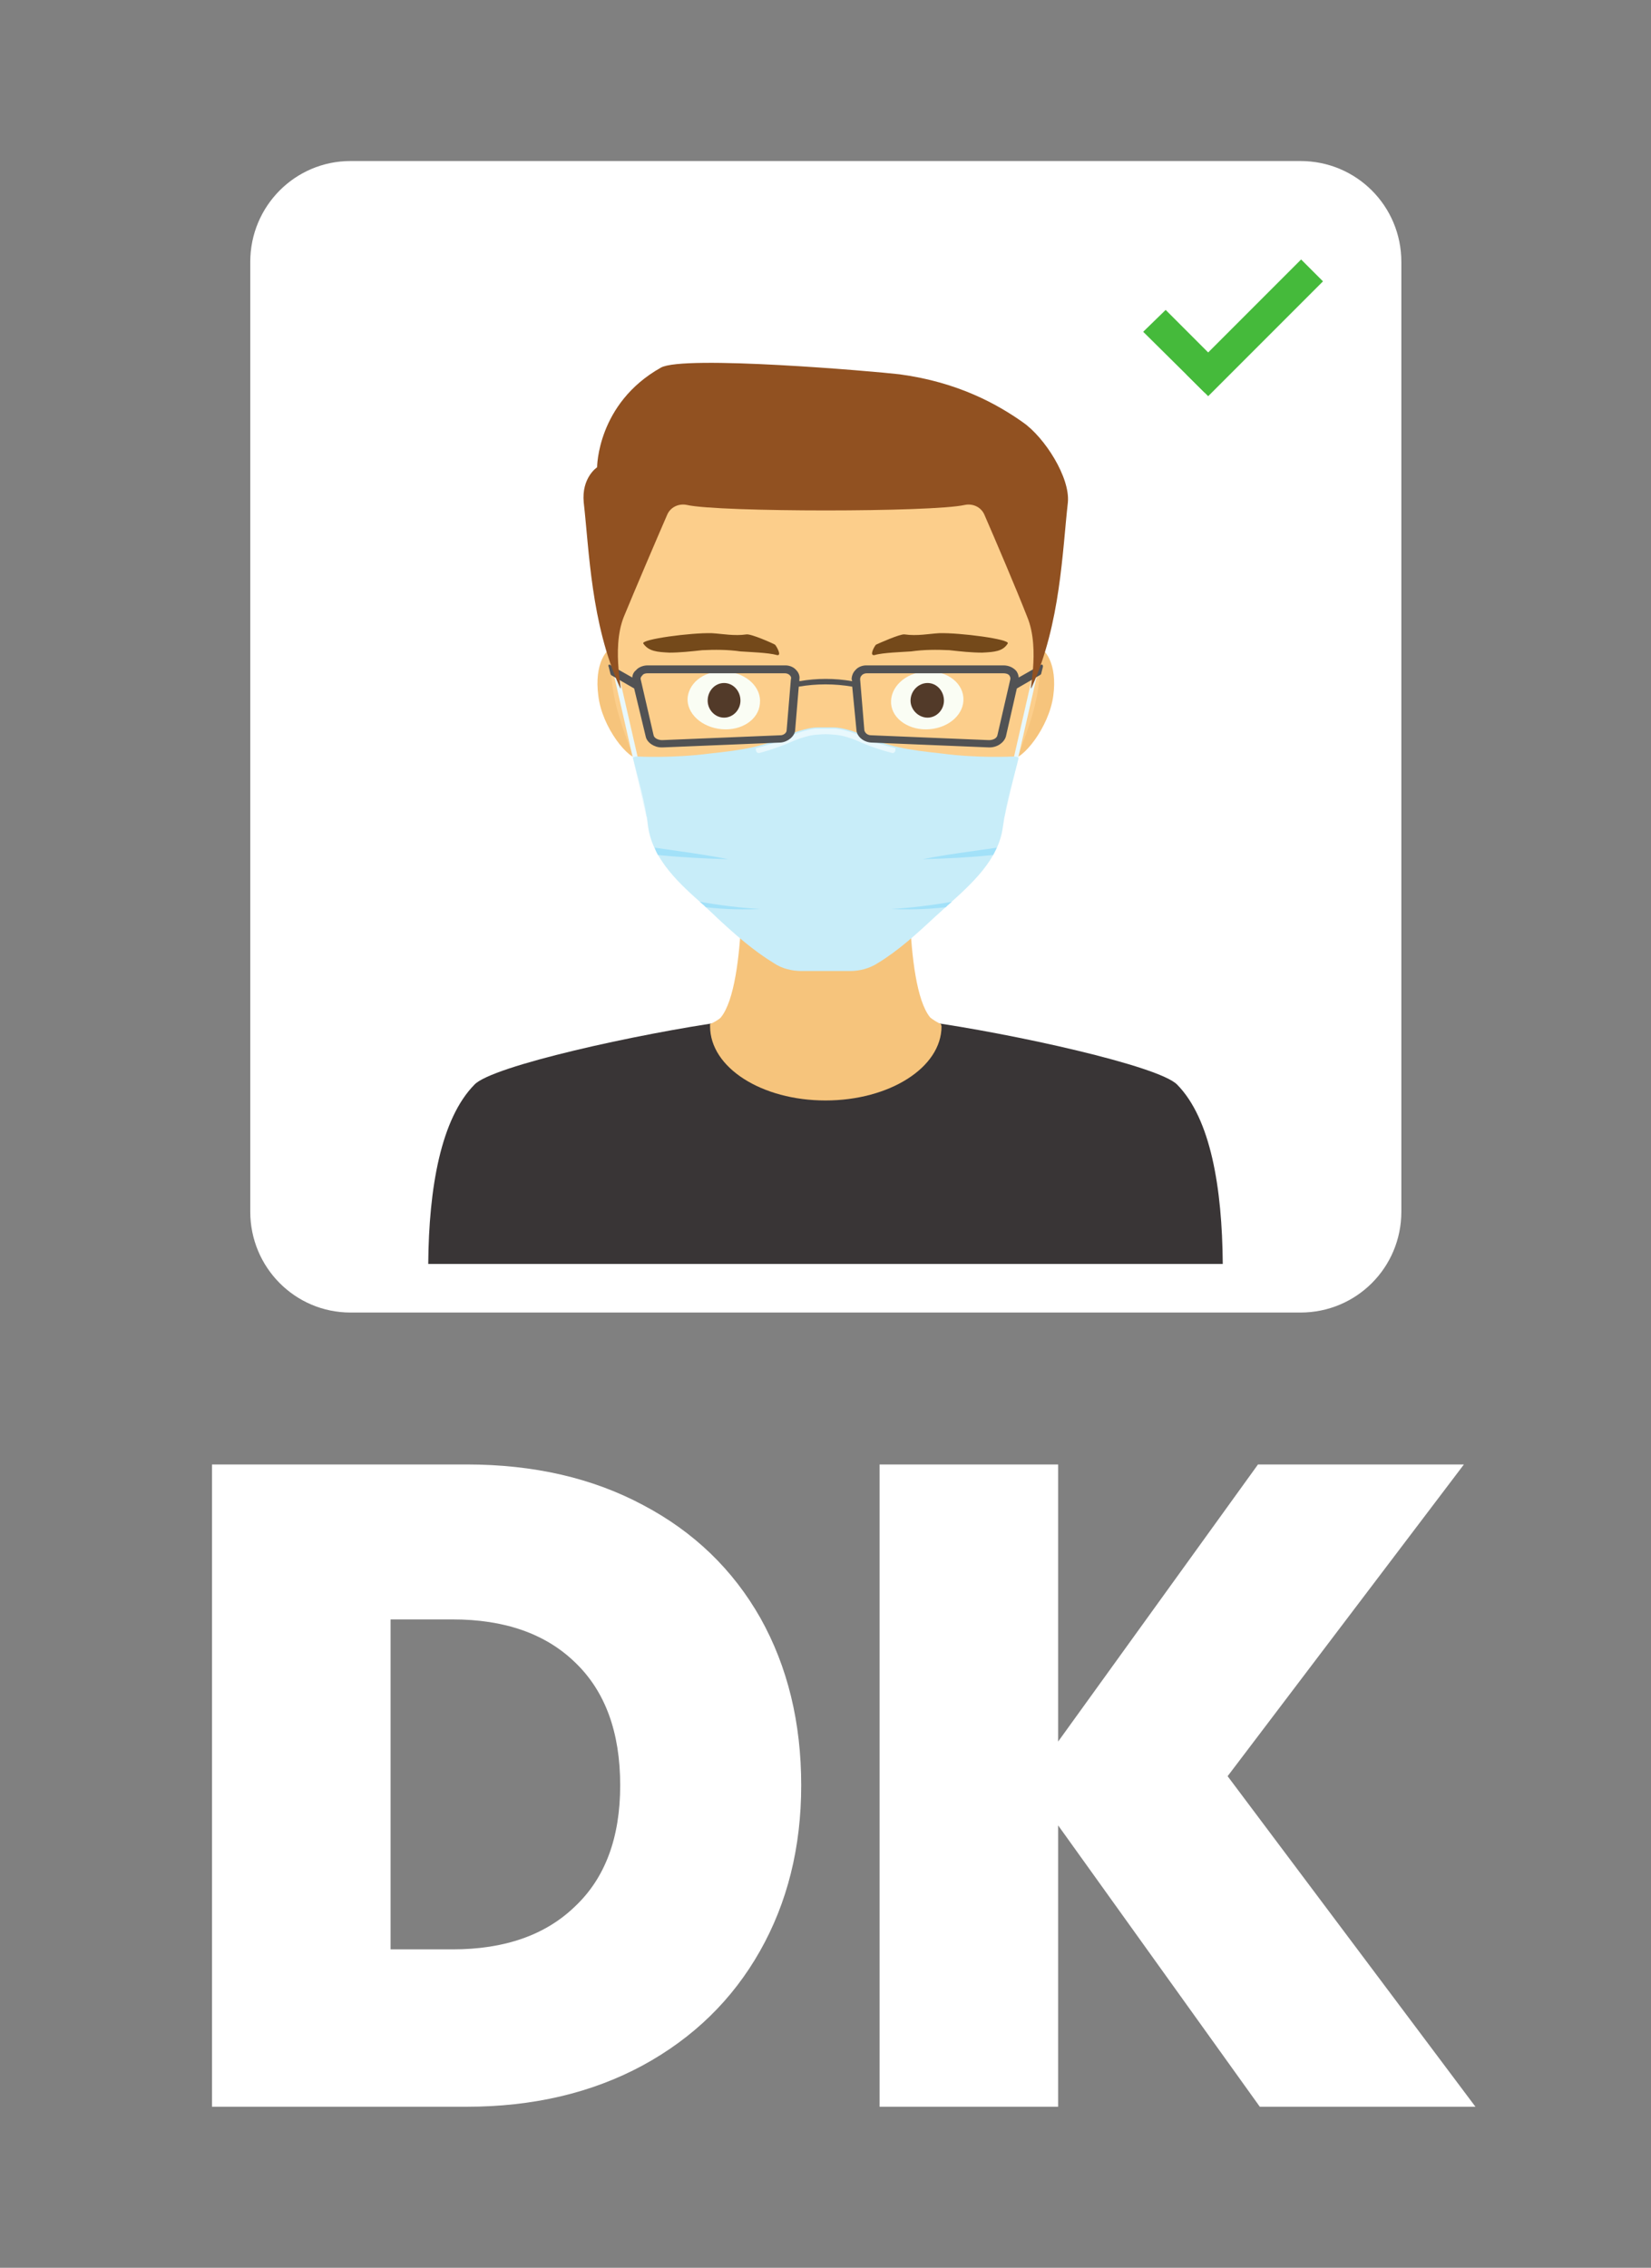 <svg xmlns="http://www.w3.org/2000/svg" version="1.1" xmlns:xlink="http://www.w3.org/1999/xlink" xmlns:svgjs="http://svgjs.dev/svgjs" viewBox="0 0 2.718 3.732"><rect x="0" y="0" width="2.718" height="3.732" fill="#808080" stroke="none"/><g transform="matrix(1,0,0,1,0.265,2.41)"><g><path d=" M 0.794 0.067 Q 0.919 0.133 0.987 0.253 Q 1.054 0.373 1.054 0.528 Q 1.054 0.681 0.986 0.801 Q 0.918 0.921 0.793 0.989 Q 0.667 1.057 0.503 1.057 L 0.084 1.057 L 0.084 -2.220446049250313e-16 L 0.503 -2.220446049250313e-16 Q 0.669 -2.220446049250313e-16 0.794 0.067 M 0.682 0.727 Q 0.756 0.657 0.756 0.528 Q 0.756 0.397 0.682 0.326 Q 0.609 0.255 0.48 0.255 L 0.378 0.255 L 0.378 0.798 L 0.48 0.798 Q 0.609 0.798 0.682 0.727 M 1.809 1.057 L 1.477 0.594 L 1.477 1.057 L 1.183 1.057 L 1.183 -2.220446049250313e-16 L 1.477 -2.220446049250313e-16 L 1.477 0.456 L 1.806 -2.220446049250313e-16 L 2.145 -2.220446049250313e-16 L 1.756 0.513 L 2.164 1.057 L 1.809 1.057" fill="#ffffff" fill-rule="nonzero"></path></g><g></g><g clip-path="url(#SvgjsClipPath1006)"><g clip-path="url(#a1a728b99-aea9-4d66-a330-f0966c033bb725cc5783-35d4-42cb-a410-2714a5a8d43b)"><path d=" M 0.312 -0.25 C 0.221 -0.25 0.147 -0.324 0.147 -0.416 L 0.147 -1.979 C 0.147 -2.071 0.221 -2.145 0.312 -2.145 L 1.876 -2.145 C 1.968 -2.145 2.042 -2.071 2.042 -1.979 L 2.042 -0.416 C 2.042 -0.324 1.968 -0.25 1.876 -0.25 Z" fill="#ffffff" transform="matrix(1,0,0,1,0,0)" fill-rule="nonzero"></path></g><g clip-path="url(#a1a728b99-aea9-4d66-a330-f0966c033bb725cc5783-35d4-42cb-a410-2714a5a8d43b)"><path d=" M 1.673 -0.625 C 1.643 -0.656 1.402 -0.709 1.259 -0.729 C 1.218 -0.734 0.97 -0.734 0.929 -0.729 C 0.787 -0.709 0.545 -0.656 0.516 -0.625 C 0.461 -0.569 0.441 -0.456 0.44 -0.33 L 1.748 -0.33 C 1.747 -0.456 1.728 -0.569 1.673 -0.625" fill="#393536" transform="matrix(1,0,0,1,0,0)" fill-rule="nonzero"></path></g><g clip-path="url(#a1a728b99-aea9-4d66-a330-f0966c033bb725cc5783-35d4-42cb-a410-2714a5a8d43b)"><path d=" M 1.284 -0.725 C 1.28 -0.726 1.269 -0.733 1.266 -0.736 C 1.222 -0.791 1.233 -1.023 1.233 -1.023 L 0.956 -1.023 C 0.956 -1.023 0.966 -0.791 0.922 -0.736 C 0.92 -0.733 0.908 -0.726 0.904 -0.725 C 0.904 -0.724 0.904 -0.722 0.904 -0.721 C 0.904 -0.653 0.989 -0.599 1.094 -0.599 C 1.199 -0.599 1.285 -0.653 1.285 -0.721 C 1.285 -0.722 1.284 -0.724 1.284 -0.725" fill="#f6c47c" transform="matrix(1,0,0,1,0,0)" fill-rule="nonzero"></path></g><g clip-path="url(#a1a728b99-aea9-4d66-a330-f0966c033bb725cc5783-35d4-42cb-a410-2714a5a8d43b)"><path d=" M 0.788 -1.274 C 0.795 -1.222 0.808 -1.163 0.789 -1.161 C 0.77 -1.158 0.726 -1.213 0.72 -1.265 C 0.713 -1.317 0.733 -1.346 0.751 -1.348 C 0.77 -1.351 0.781 -1.326 0.788 -1.274" fill="#f6c47c" transform="matrix(1,0,0,1,0,0)" fill-rule="nonzero"></path></g><g clip-path="url(#a1a728b99-aea9-4d66-a330-f0966c033bb725cc5783-35d4-42cb-a410-2714a5a8d43b)"><path d=" M 1.401 -1.274 C 1.394 -1.222 1.381 -1.163 1.399 -1.161 C 1.418 -1.158 1.462 -1.213 1.469 -1.265 C 1.476 -1.317 1.456 -1.346 1.437 -1.348 C 1.418 -1.351 1.407 -1.326 1.401 -1.274" fill="#f6c47c" transform="matrix(1,0,0,1,0,0)" fill-rule="nonzero"></path></g><g clip-path="url(#a1a728b99-aea9-4d66-a330-f0966c033bb725cc5783-35d4-42cb-a410-2714a5a8d43b)"><path d=" M 1.094 -1.674 C 0.899 -1.674 0.741 -1.555 0.741 -1.315 C 0.741 -1.22 0.794 -1.156 0.808 -1.05 C 0.817 -0.988 0.875 -0.946 0.919 -0.905 C 0.948 -0.878 0.979 -0.85 1.012 -0.83 C 1.025 -0.822 1.04 -0.818 1.055 -0.818 L 1.134 -0.818 C 1.149 -0.818 1.164 -0.822 1.177 -0.83 C 1.21 -0.85 1.241 -0.878 1.27 -0.905 C 1.313 -0.946 1.372 -0.988 1.38 -1.05 C 1.394 -1.156 1.447 -1.22 1.447 -1.315 C 1.447 -1.555 1.289 -1.674 1.094 -1.674" fill="#fcce8b" transform="matrix(1,0,0,1,0,0)" fill-rule="nonzero"></path></g><g clip-path="url(#a1a728b99-aea9-4d66-a330-f0966c033bb725cc5783-35d4-42cb-a410-2714a5a8d43b)"><path d=" M 1.125 -0.988 C 1.121 -0.989 1.101 -0.986 1.097 -0.986 L 1.091 -0.986 C 1.087 -0.986 1.067 -0.989 1.064 -0.988 C 1.034 -0.982 1.012 -0.979 1.001 -0.978 C 0.999 -0.977 0.998 -0.973 1 -0.972 C 1.017 -0.962 1.035 -0.955 1.054 -0.951 C 1.06 -0.95 1.075 -0.946 1.09 -0.949 C 1.092 -0.949 1.096 -0.949 1.098 -0.949 C 1.113 -0.946 1.128 -0.95 1.134 -0.951 C 1.158 -0.956 1.178 -0.966 1.188 -0.972 C 1.191 -0.973 1.19 -0.977 1.187 -0.978 C 1.177 -0.979 1.155 -0.982 1.125 -0.988" fill="#f3b267" transform="matrix(1,0,0,1,0,0)" fill-rule="nonzero"></path></g><g clip-path="url(#a1a728b99-aea9-4d66-a330-f0966c033bb725cc5783-35d4-42cb-a410-2714a5a8d43b)"><path d=" M 1.094 -0.92 C 1.117 -0.92 1.139 -0.917 1.16 -0.914 C 1.169 -0.913 1.171 -0.916 1.163 -0.917 C 1.142 -0.92 1.118 -0.924 1.094 -0.924 C 1.07 -0.924 1.047 -0.92 1.026 -0.917 C 1.017 -0.916 1.019 -0.913 1.028 -0.914 C 1.049 -0.917 1.072 -0.92 1.094 -0.92" fill="#f6c47c" transform="matrix(1,0,0,1,0,0)" fill-rule="nonzero"></path></g><g clip-path="url(#a1a728b99-aea9-4d66-a330-f0966c033bb725cc5783-35d4-42cb-a410-2714a5a8d43b)"><path d=" M 0.954 -1.338 C 0.933 -1.341 0.912 -1.341 0.891 -1.34 C 0.873 -1.338 0.854 -1.336 0.837 -1.336 C 0.817 -1.337 0.803 -1.338 0.794 -1.351 C 0.79 -1.358 0.873 -1.369 0.907 -1.368 C 0.924 -1.367 0.944 -1.363 0.964 -1.366 C 0.972 -1.367 1.008 -1.351 1.011 -1.349 C 1.013 -1.347 1.023 -1.33 1.014 -1.332 C 1 -1.336 0.968 -1.337 0.954 -1.338" fill="#74491a" transform="matrix(1,0,0,1,0,0)" fill-rule="nonzero"></path></g><g clip-path="url(#a1a728b99-aea9-4d66-a330-f0966c033bb725cc5783-35d4-42cb-a410-2714a5a8d43b)"><path d=" M 1.235 -1.338 C 1.256 -1.341 1.277 -1.341 1.298 -1.34 C 1.316 -1.338 1.334 -1.336 1.352 -1.336 C 1.372 -1.337 1.386 -1.338 1.394 -1.351 C 1.399 -1.358 1.315 -1.369 1.281 -1.368 C 1.264 -1.367 1.245 -1.363 1.224 -1.366 C 1.217 -1.367 1.181 -1.351 1.177 -1.349 C 1.175 -1.347 1.165 -1.33 1.175 -1.332 C 1.188 -1.336 1.221 -1.337 1.235 -1.338" fill="#74491a" transform="matrix(1,0,0,1,0,0)" fill-rule="nonzero"></path></g><g clip-path="url(#a1a728b99-aea9-4d66-a330-f0966c033bb725cc5783-35d4-42cb-a410-2714a5a8d43b)"><path d=" M 1.13 -1.047 L 1.058 -1.047 C 1.05 -1.048 1.044 -1.054 1.044 -1.062 C 1.044 -1.069 1.053 -1.068 1.057 -1.065 C 1.07 -1.051 1.144 -1.069 1.144 -1.062 C 1.144 -1.054 1.138 -1.048 1.13 -1.047" fill="#ecbc7a" transform="matrix(1,0,0,1,0,0)" fill-rule="nonzero"></path></g><g clip-path="url(#a1a728b99-aea9-4d66-a330-f0966c033bb725cc5783-35d4-42cb-a410-2714a5a8d43b)"><path d=" M 0.986 -1.252 C 0.984 -1.226 0.956 -1.207 0.923 -1.21 C 0.89 -1.213 0.865 -1.236 0.867 -1.262 C 0.87 -1.289 0.898 -1.308 0.931 -1.305 C 0.964 -1.302 0.989 -1.279 0.986 -1.252" fill="#fafdf4" transform="matrix(1,0,0,1,0,0)" fill-rule="nonzero"></path></g><g clip-path="url(#a1a728b99-aea9-4d66-a330-f0966c033bb725cc5783-35d4-42cb-a410-2714a5a8d43b)"><path d=" M 0.954 -1.257 C 0.954 -1.242 0.942 -1.229 0.927 -1.229 C 0.912 -1.229 0.9 -1.242 0.9 -1.257 C 0.9 -1.273 0.912 -1.286 0.927 -1.286 C 0.942 -1.286 0.954 -1.273 0.954 -1.257" fill="#523a29" transform="matrix(1,0,0,1,0,0)" fill-rule="nonzero"></path></g><g clip-path="url(#a1a728b99-aea9-4d66-a330-f0966c033bb725cc5783-35d4-42cb-a410-2714a5a8d43b)"><path d=" M 1.321 -1.262 C 1.323 -1.236 1.299 -1.213 1.266 -1.21 C 1.233 -1.207 1.204 -1.226 1.202 -1.252 C 1.2 -1.279 1.225 -1.302 1.257 -1.305 C 1.29 -1.308 1.319 -1.289 1.321 -1.262" fill="#fafdf4" transform="matrix(1,0,0,1,0,0)" fill-rule="nonzero"></path></g><g clip-path="url(#a1a728b99-aea9-4d66-a330-f0966c033bb725cc5783-35d4-42cb-a410-2714a5a8d43b)"><path d=" M 1.289 -1.257 C 1.289 -1.242 1.277 -1.229 1.262 -1.229 C 1.247 -1.229 1.234 -1.242 1.234 -1.257 C 1.234 -1.273 1.247 -1.286 1.262 -1.286 C 1.277 -1.286 1.289 -1.273 1.289 -1.257" fill="#523a29" transform="matrix(1,0,0,1,0,0)" fill-rule="nonzero"></path></g><g clip-path="url(#SvgjsClipPath100025cc5783-35d4-42cb-a410-2714a5a8d43b)"><path d=" M 1.382 -1.067 L 1.389 -1.066 L 1.451 -1.337 L 1.444 -1.338 Z" fill="#e8f8fd" transform="matrix(1,0,0,1,0,0)" fill-rule="nonzero"></path></g><g clip-path="url(#SvgjsClipPath100025cc5783-35d4-42cb-a410-2714a5a8d43b)"><path d=" M 0.807 -1.067 L 0.799 -1.066 L 0.737 -1.337 L 0.745 -1.338 Z" fill="#e8f8fd" transform="matrix(1,0,0,1,0,0)" fill-rule="nonzero"></path></g><g clip-path="url(#b1a728b99-aea9-4d66-a330-f0966c033bb725cc5783-35d4-42cb-a410-2714a5a8d43b)"><path d=" M 1.402 -1.165 C 1.402 -1.165 1.345 -1.162 1.285 -1.17 C 1.229 -1.176 1.197 -1.181 1.151 -1.202 C 1.14 -1.207 1.12 -1.213 1.107 -1.213 L 1.081 -1.213 C 1.068 -1.213 1.048 -1.207 1.037 -1.202 C 0.991 -1.181 0.96 -1.176 0.904 -1.17 C 0.843 -1.162 0.786 -1.165 0.786 -1.165 C 0.782 -1.165 0.779 -1.165 0.777 -1.163 C 0.785 -1.129 0.797 -1.093 0.802 -1.049 C 0.81 -0.995 0.854 -0.955 0.894 -0.92 C 0.901 -0.913 0.908 -0.907 0.914 -0.901 C 0.945 -0.872 0.976 -0.845 1.009 -0.825 C 1.022 -0.816 1.039 -0.812 1.055 -0.812 L 1.134 -0.812 C 1.15 -0.812 1.166 -0.816 1.18 -0.825 C 1.213 -0.845 1.243 -0.872 1.274 -0.901 C 1.281 -0.907 1.287 -0.913 1.295 -0.92 C 1.334 -0.955 1.379 -0.995 1.386 -1.049 C 1.392 -1.093 1.404 -1.129 1.412 -1.163 C 1.409 -1.165 1.406 -1.165 1.402 -1.165" fill="#c8edf9" transform="matrix(1,0,0,1,0,0)" fill-rule="nonzero"></path></g><g clip-path="url(#b1a728b99-aea9-4d66-a330-f0966c033bb725cc5783-35d4-42cb-a410-2714a5a8d43b)"><path d=" M 1.208 -1.179 C 1.188 -1.184 1.171 -1.19 1.15 -1.2 C 1.138 -1.205 1.119 -1.211 1.107 -1.211 L 1.081 -1.211 C 1.069 -1.211 1.051 -1.205 1.038 -1.2 C 1.018 -1.19 1 -1.184 0.981 -1.179 C 0.98 -1.179 0.979 -1.178 0.979 -1.177 L 0.98 -1.174 C 0.98 -1.172 0.983 -1.17 0.986 -1.171 C 1.004 -1.176 1.022 -1.182 1.042 -1.191 C 1.054 -1.196 1.071 -1.201 1.081 -1.201 C 1.09 -1.202 1.099 -1.202 1.107 -1.201 C 1.117 -1.201 1.135 -1.196 1.146 -1.191 C 1.166 -1.182 1.184 -1.176 1.203 -1.171 C 1.206 -1.17 1.208 -1.172 1.209 -1.174 L 1.209 -1.177 C 1.21 -1.178 1.209 -1.179 1.208 -1.179" fill="#e8f8fd" transform="matrix(1,0,0,1,0,0)" fill-rule="nonzero"></path></g><g clip-path="url(#b1a728b99-aea9-4d66-a330-f0966c033bb725cc5783-35d4-42cb-a410-2714a5a8d43b)"><path d=" M 1.295 -0.92 L 1.292 -0.917 C 1.258 -0.913 1.227 -0.913 1.202 -0.914 C 1.234 -0.916 1.268 -0.92 1.302 -0.926 L 1.295 -0.92" fill="#a2e1f9" transform="matrix(1,0,0,1,0,0)" fill-rule="nonzero"></path></g><g clip-path="url(#b1a728b99-aea9-4d66-a330-f0966c033bb725cc5783-35d4-42cb-a410-2714a5a8d43b)"><path d=" M 1.37 -1.003 C 1.332 -0.999 1.293 -0.997 1.254 -0.996 C 1.294 -1.004 1.335 -1.009 1.376 -1.015 C 1.374 -1.011 1.372 -1.007 1.37 -1.003" fill="#a2e1f9" transform="matrix(1,0,0,1,0,0)" fill-rule="nonzero"></path></g><g clip-path="url(#b1a728b99-aea9-4d66-a330-f0966c033bb725cc5783-35d4-42cb-a410-2714a5a8d43b)"><path d=" M 0.894 -0.92 L 0.897 -0.917 C 0.931 -0.913 0.961 -0.913 0.987 -0.914 C 0.954 -0.916 0.921 -0.92 0.887 -0.926 L 0.894 -0.92" fill="#a2e1f9" transform="matrix(1,0,0,1,0,0)" fill-rule="nonzero"></path></g><g clip-path="url(#b1a728b99-aea9-4d66-a330-f0966c033bb725cc5783-35d4-42cb-a410-2714a5a8d43b)"><path d=" M 0.818 -1.003 C 0.857 -0.999 0.896 -0.997 0.934 -0.996 C 0.894 -1.004 0.854 -1.009 0.813 -1.015 C 0.814 -1.011 0.816 -1.007 0.818 -1.003" fill="#a2e1f9" transform="matrix(1,0,0,1,0,0)" fill-rule="nonzero"></path></g><g clip-path="url(#b1a728b99-aea9-4d66-a330-f0966c033bb725cc5783-35d4-42cb-a410-2714a5a8d43b)"><path d=" M 1.449 -1.316 L 1.412 -1.295 C 1.412 -1.299 1.41 -1.304 1.407 -1.307 C 1.402 -1.312 1.395 -1.315 1.387 -1.315 L 1.161 -1.315 C 1.154 -1.315 1.147 -1.312 1.143 -1.307 C 1.139 -1.303 1.137 -1.297 1.137 -1.292 L 1.138 -1.289 C 1.109 -1.294 1.08 -1.294 1.051 -1.289 L 1.051 -1.292 C 1.052 -1.297 1.05 -1.303 1.046 -1.307 C 1.042 -1.312 1.035 -1.315 1.028 -1.315 L 0.801 -1.315 C 0.794 -1.315 0.786 -1.312 0.782 -1.307 C 0.778 -1.304 0.776 -1.299 0.776 -1.295 L 0.739 -1.316 C 0.739 -1.317 0.738 -1.316 0.737 -1.316 C 0.737 -1.315 0.736 -1.314 0.737 -1.313 L 0.74 -1.301 C 0.74 -1.3 0.741 -1.3 0.741 -1.299 L 0.779 -1.277 L 0.798 -1.198 C 0.8 -1.188 0.812 -1.18 0.824 -1.18 L 0.826 -1.18 L 1.02 -1.188 C 1.032 -1.189 1.043 -1.198 1.044 -1.208 L 1.05 -1.28 C 1.079 -1.285 1.109 -1.285 1.138 -1.28 L 1.145 -1.208 C 1.146 -1.198 1.156 -1.189 1.169 -1.188 L 1.363 -1.18 L 1.364 -1.18 C 1.377 -1.18 1.388 -1.188 1.391 -1.198 L 1.409 -1.277 L 1.447 -1.299 C 1.448 -1.3 1.449 -1.3 1.449 -1.301 L 1.452 -1.313 C 1.452 -1.314 1.452 -1.315 1.451 -1.316 C 1.451 -1.316 1.45 -1.317 1.449 -1.316 M 1.03 -1.208 C 1.03 -1.204 1.025 -1.2 1.02 -1.2 L 0.825 -1.192 C 0.819 -1.192 0.812 -1.195 0.811 -1.2 L 0.79 -1.291 C 0.789 -1.294 0.79 -1.296 0.792 -1.298 C 0.794 -1.301 0.797 -1.302 0.801 -1.302 L 1.027 -1.302 C 1.03 -1.302 1.033 -1.301 1.035 -1.299 C 1.037 -1.297 1.038 -1.295 1.037 -1.292 Z M 1.398 -1.291 L 1.377 -1.2 C 1.376 -1.195 1.37 -1.192 1.363 -1.192 L 1.169 -1.2 C 1.163 -1.2 1.159 -1.204 1.158 -1.208 L 1.151 -1.292 C 1.151 -1.295 1.152 -1.297 1.154 -1.299 C 1.156 -1.301 1.159 -1.302 1.162 -1.302 L 1.387 -1.302 C 1.391 -1.302 1.395 -1.301 1.397 -1.298 C 1.398 -1.296 1.399 -1.294 1.398 -1.291" fill="#515254" transform="matrix(1,0,0,1,0,0)" fill-rule="nonzero"></path></g><g clip-path="url(#b1a728b99-aea9-4d66-a330-f0966c033bb725cc5783-35d4-42cb-a410-2714a5a8d43b)"><path d=" M 1.419 -1.715 C 1.378 -1.744 1.313 -1.781 1.216 -1.794 C 1.174 -1.799 0.86 -1.826 0.823 -1.805 C 0.718 -1.746 0.718 -1.641 0.718 -1.641 C 0.718 -1.641 0.692 -1.624 0.696 -1.583 C 0.705 -1.504 0.708 -1.384 0.755 -1.28 C 0.763 -1.261 0.74 -1.34 0.762 -1.395 C 0.781 -1.441 0.816 -1.523 0.833 -1.562 C 0.838 -1.575 0.852 -1.582 0.866 -1.579 C 0.919 -1.567 1.27 -1.567 1.323 -1.579 C 1.337 -1.582 1.351 -1.575 1.356 -1.562 C 1.373 -1.523 1.408 -1.441 1.426 -1.395 C 1.449 -1.34 1.426 -1.261 1.434 -1.28 C 1.481 -1.384 1.484 -1.504 1.493 -1.583 C 1.497 -1.624 1.455 -1.69 1.419 -1.715" fill="#915121" transform="matrix(1,0,0,1,0,0)" fill-rule="nonzero"></path></g><g clip-path="url(#SvgjsClipPath100025cc5783-35d4-42cb-a410-2714a5a8d43b)"><path d=" M 1.913 -1.947 L 1.724 -1.758 L 1.688 -1.794 L 1.877 -1.983 Z" fill="#45ba3b" transform="matrix(1,0,0,1,0,0)" fill-rule="nonzero"></path></g><g clip-path="url(#SvgjsClipPath100025cc5783-35d4-42cb-a410-2714a5a8d43b)"><path d=" M 1.718 -1.764 L 1.617 -1.864 L 1.654 -1.9 L 1.754 -1.8 Z" fill="#45ba3b" transform="matrix(1,0,0,1,0,0)" fill-rule="nonzero"></path></g></g></g><defs><clipPath id="SvgjsClipPath1006"><path d=" M 0.147 -2.145 h 1.895 v 1.895 h -1.895 Z"></path></clipPath><clipPath id="a1a728b99-aea9-4d66-a330-f0966c033bb725cc5783-35d4-42cb-a410-2714a5a8d43b"><path d=" M 0.147 -0.25 L 2.042 -0.25 L 2.042 -2.145 L 0.147 -2.145 Z"></path></clipPath><clipPath id="SvgjsClipPath100025cc5783-35d4-42cb-a410-2714a5a8d43b"><path d=" M 0.147 -2.145 L 2.042 -2.145 L 2.042 -0.25 L 0.147 -0.25 Z"></path></clipPath><clipPath id="b1a728b99-aea9-4d66-a330-f0966c033bb725cc5783-35d4-42cb-a410-2714a5a8d43b"><path d=" M 0.147 -0.25 L 2.042 -0.25 L 2.042 -2.145 L 0.147 -2.145 Z"></path></clipPath></defs></svg>